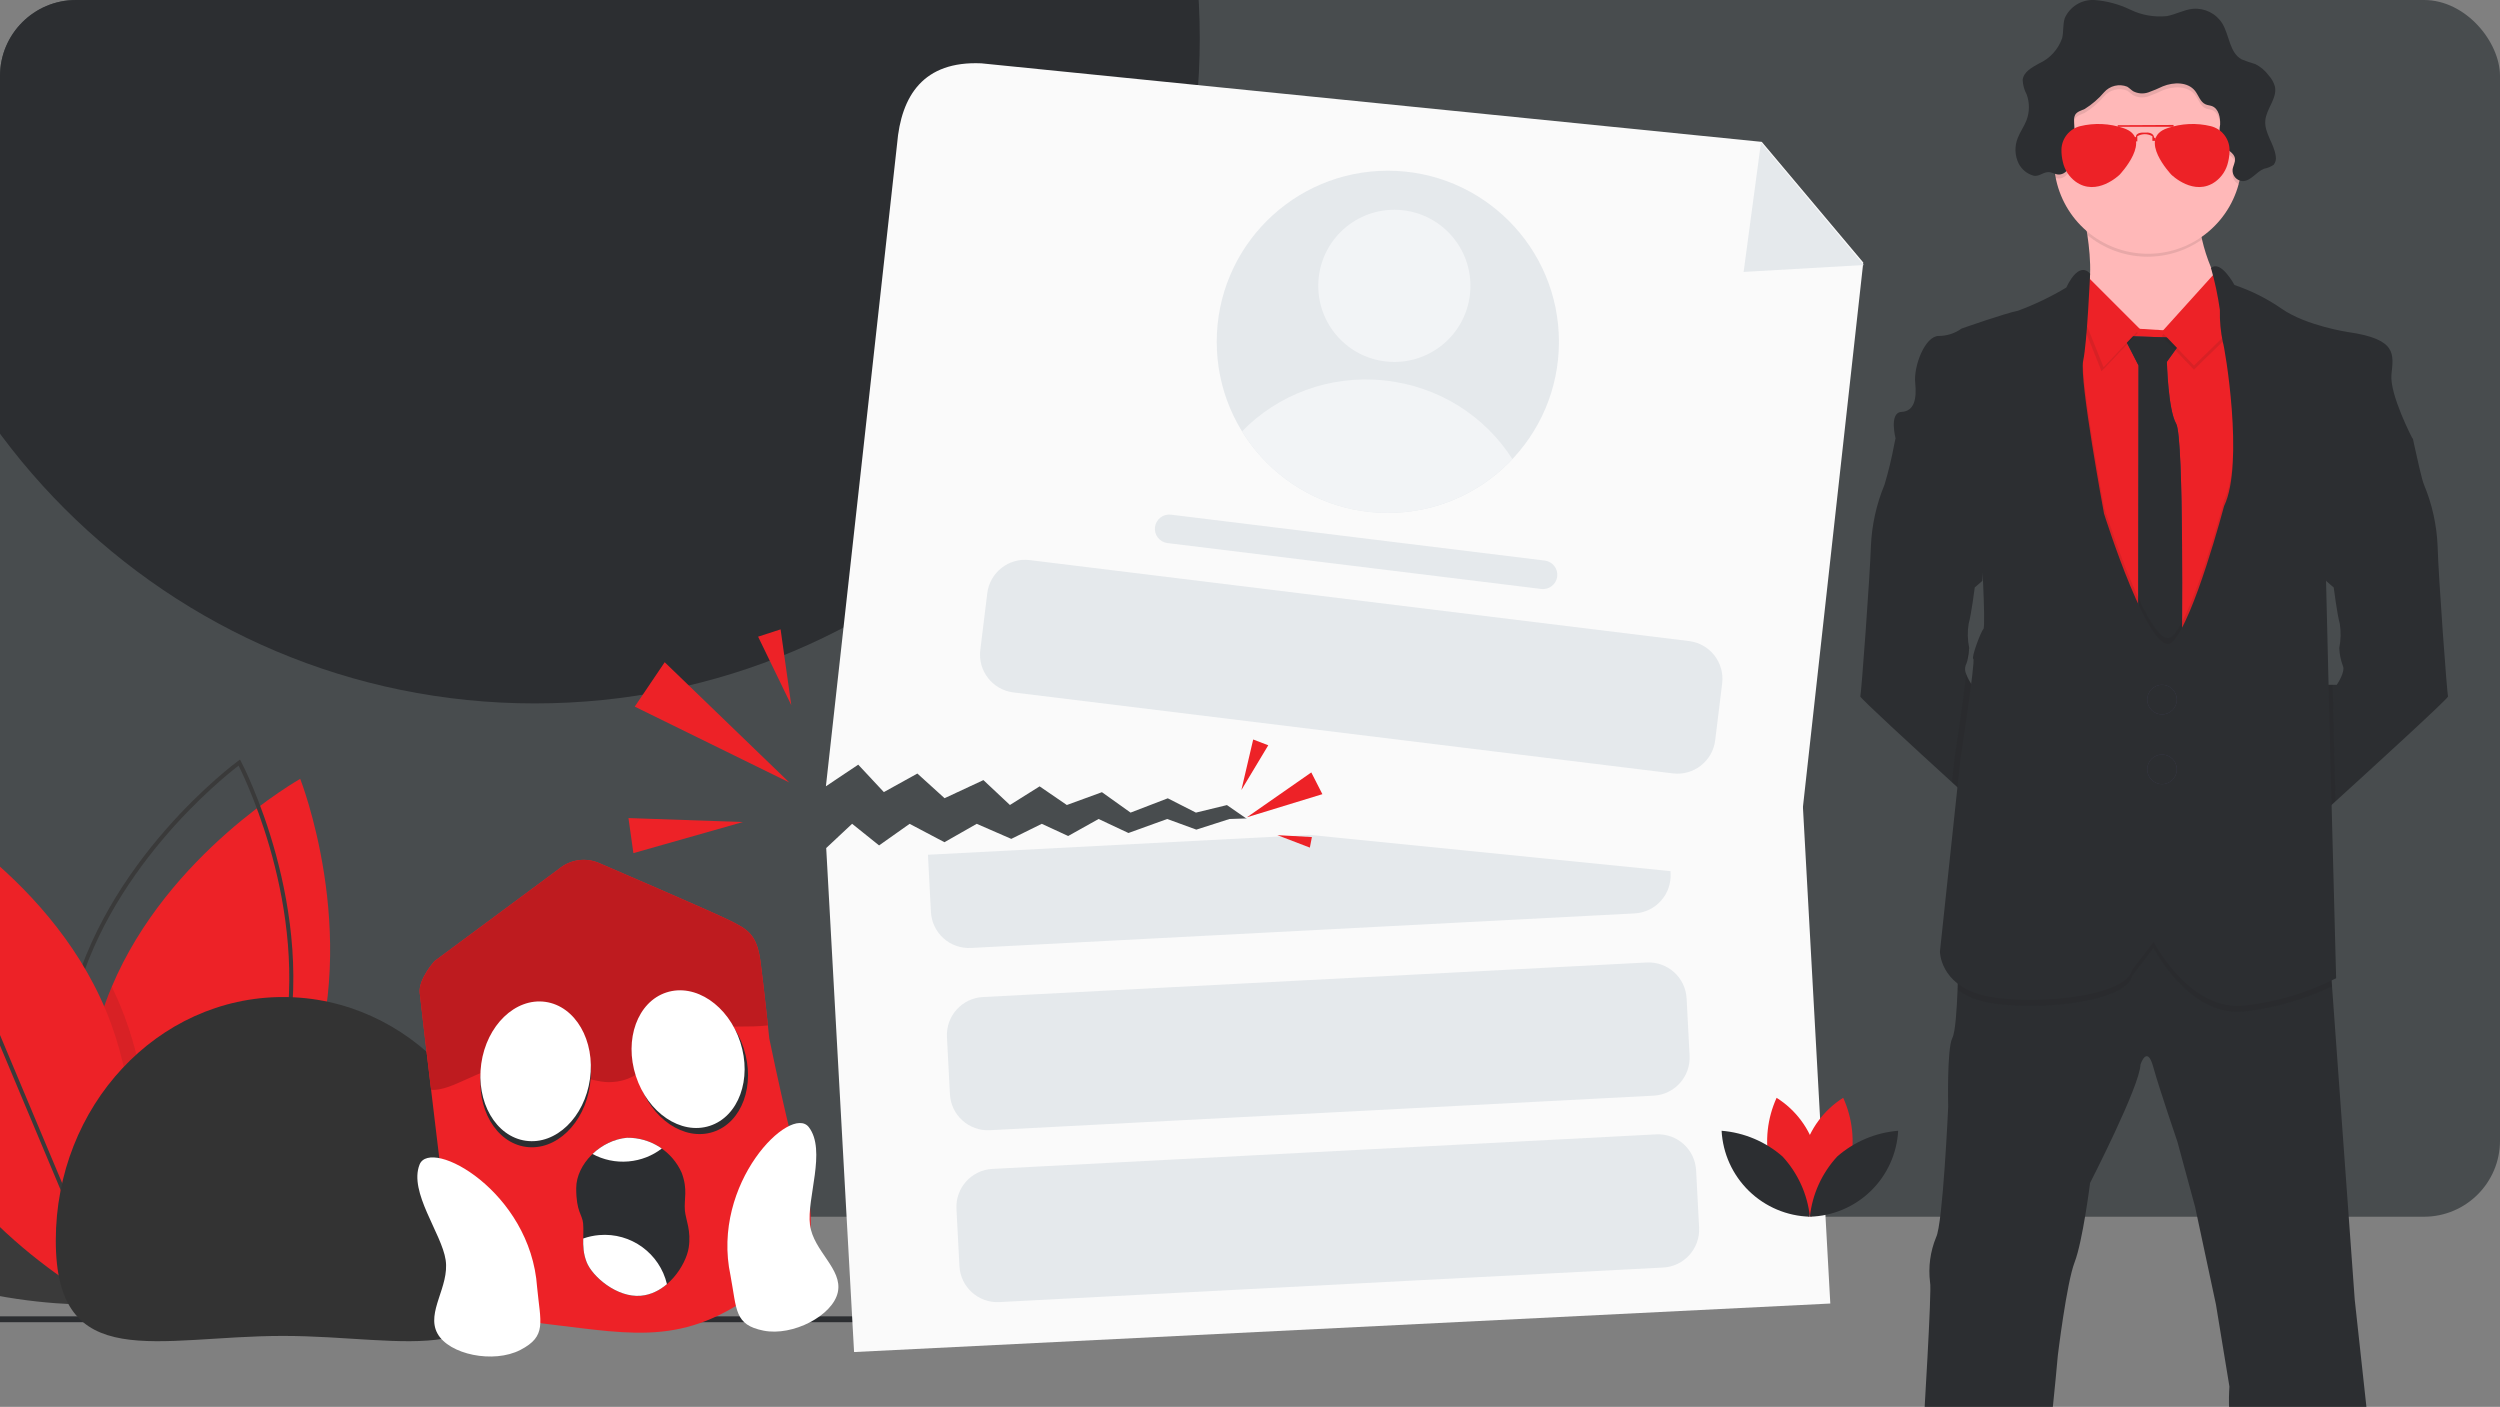 <svg width="263" height="148" viewBox="0 0 263 148" fill="none" xmlns="http://www.w3.org/2000/svg">
<rect x="0" y="0" width="263" height="148" fill="#808080" stroke="none"/>
<g clip-path="url(#clip0_193_5640)">
<path d="M255 0H8C3.582 0 0 3.582 0 8V120C0 124.418 3.582 128 8 128H255C259.418 128 263 124.418 263 120V8C263 3.582 259.418 0 255 0Z" fill="#484C4E"/>
<path d="M56.262 74C94.897 74 126.216 42.681 126.216 4.046C126.216 -34.589 94.897 -65.908 56.262 -65.908C17.628 -65.908 -13.692 -34.589 -13.692 4.046C-13.692 42.681 17.628 74 56.262 74Z" fill="#2C2E31"/>
<path d="M108.819 138.481H-8.799V139.096H108.819V138.481Z" fill="#2C2E31"/>
<path d="M-4.552 110.544C8.381 120.211 12.027 137.195 12.027 137.195C12.027 137.195 -5.294 138.505 -18.226 128.838C-31.158 119.171 -34.805 102.188 -34.805 102.188C-34.805 102.188 -17.484 100.878 -4.552 110.544Z" fill="#3A3A3A"/>
<path d="M12.017 137.032C12.017 137.032 12.207 136.926 12.551 136.715C12.824 136.547 13.201 136.315 13.651 136.015C17.715 133.337 28.242 125.461 32.56 113.309C37.96 98.094 31.583 81.937 31.583 81.937C31.583 81.937 17.667 89.76 11.756 103.812C11.499 104.417 11.256 105.035 11.036 105.664C6.336 118.903 10.554 132.854 11.729 136.255C11.909 136.76 12.017 137.032 12.017 137.032Z" fill="#ED2227"/>
<path d="M11.954 137.512L12.154 137.368C12.296 137.268 26.331 126.954 29.937 111.324C33.543 95.694 25.445 80.276 25.363 80.124L25.248 79.908L25.048 80.052C24.907 80.152 10.871 90.466 7.265 106.095C3.658 121.725 11.756 137.144 11.839 137.295L11.954 137.512ZM25.099 80.546C26.072 82.488 32.855 96.776 29.52 111.229C26.185 125.682 13.828 135.553 12.102 136.873C11.129 134.931 4.346 120.643 7.681 106.19C11.015 91.739 23.376 81.865 25.099 80.546Z" fill="#3A3A3A"/>
<path opacity="0.1" d="M11.733 136.25C12.048 136.434 12.324 136.588 12.55 136.714C13.05 136.986 13.325 137.123 13.325 137.123C13.325 137.123 13.456 136.73 13.654 136.01C14.749 132.073 17.883 118.349 12.637 105.745C12.361 105.085 12.068 104.439 11.759 103.807C11.501 104.407 11.259 105.03 11.039 105.659C6.339 118.898 10.558 132.849 11.733 136.25Z" fill="#14171A"/>
<path d="M-9.949 115.068C-3.749 129.975 11.825 137.674 11.825 137.674C11.825 137.674 17.341 121.203 11.139 106.295C4.937 91.387 -10.634 83.69 -10.634 83.69C-10.634 83.69 -16.149 100.161 -9.949 115.068Z" fill="#ED2227"/>
<path d="M-10.723 84.437L11.476 137.324L11.869 137.159L-10.329 84.272L-10.723 84.437Z" fill="#3A3A3A"/>
<path d="M53.687 130.505C53.687 116.357 42.987 104.888 29.778 104.888C16.569 104.888 5.869 116.357 5.869 130.505C5.869 144.653 16.569 140.539 29.778 140.539C42.987 140.539 53.687 144.653 53.687 130.505Z" fill="#333333"/>
<path d="M62.988 90.776C62.3 90.486 61.544 90.392 60.805 90.503C60.066 90.614 59.372 90.927 58.799 91.407C56.556 93.062 45.717 101.101 45.717 101.101C45.717 101.101 44.024 102.973 44.15 104.421C44.277 105.869 47.616 133.47 47.616 133.47C47.616 133.47 48.229 138.19 57.608 139.294C66.987 140.398 72.466 141.758 80.887 134.922C80.887 134.922 85.358 132.21 85.294 128.436C85.231 124.662 84.698 127.361 80.93 109.255C80.93 109.255 80.39 104.04 80.006 101.156C79.621 98.272 78.649 97.762 76.708 96.802C74.768 95.843 62.988 90.776 62.988 90.776Z" fill="#ED2227"/>
<path d="M65.965 119.691C67.179 119.677 68.371 120.018 69.393 120.674C70.415 121.329 71.222 122.27 71.715 123.38C72.383 125.174 71.943 126.108 72.053 127.365C72.135 128.301 72.739 129.478 72.448 131.28C72.157 133.081 70.227 136.068 67.416 136.314C64.895 136.534 62.308 134.285 61.716 132.782C61.124 131.279 61.459 130.015 61.344 128.7C61.262 127.764 60.607 127.494 60.618 124.984C60.628 122.474 63.154 119.937 65.965 119.691Z" fill="#2C2E31"/>
<path fill-rule="evenodd" clip-rule="evenodd" d="M70.163 135.092C69.397 135.746 68.469 136.222 67.416 136.314C64.896 136.534 62.309 134.285 61.717 132.782C61.364 131.888 61.34 131.078 61.354 130.292C61.88 130.105 62.438 129.982 63.019 129.931C66.396 129.636 69.409 131.886 70.163 135.092Z" fill="white"/>
<path fill-rule="evenodd" clip-rule="evenodd" d="M69.621 120.827C68.64 121.577 67.441 122.066 66.12 122.182C64.757 122.301 63.453 122.005 62.333 121.399C63.308 120.468 64.603 119.81 65.966 119.691C67.18 119.677 68.371 120.018 69.393 120.674C69.47 120.723 69.546 120.774 69.621 120.827Z" fill="white"/>
<path fill-rule="evenodd" clip-rule="evenodd" d="M80.784 107.872C79.841 107.988 78.791 107.991 77.722 107.994C75.671 108 73.551 108.006 71.998 108.812C70.855 109.404 70.003 110.269 69.169 111.116C67.801 112.505 66.483 113.844 64.013 113.843C63.047 113.843 61.674 113.433 60.175 112.985C58.027 112.343 55.622 111.624 53.787 111.922C52.008 112.211 50.465 112.91 49.097 113.53C47.682 114.17 46.456 114.726 45.351 114.655C44.724 109.412 44.199 104.979 44.15 104.421C44.024 102.973 45.717 101.101 45.717 101.101C45.717 101.101 56.556 93.062 58.799 91.406C59.372 90.927 60.066 90.614 60.805 90.503C61.544 90.392 62.3 90.486 62.988 90.776C62.988 90.776 74.768 95.843 76.708 96.802C78.649 97.762 79.621 98.272 80.006 101.156C80.266 103.106 80.597 106.123 80.784 107.872Z" fill="#BE1B1F"/>
<path d="M55.319 120.651C58.477 121.096 61.497 118.185 62.065 114.149C62.633 110.114 60.532 106.483 57.374 106.038C54.216 105.594 51.196 108.505 50.628 112.54C50.06 116.576 52.16 120.207 55.319 120.651Z" fill="#2C2E31"/>
<path d="M55.319 120.009C58.477 120.453 61.497 117.542 62.065 113.507C62.633 109.472 60.532 105.84 57.374 105.396C54.216 104.952 51.196 107.863 50.628 111.898C50.06 115.933 52.16 119.565 55.319 120.009Z" fill="white"/>
<path d="M75.023 119.081C78.057 118.096 79.495 114.155 78.237 110.28C76.978 106.404 73.498 104.061 70.465 105.046C67.432 106.031 65.993 109.971 67.252 113.847C68.51 117.723 71.99 120.066 75.023 119.081Z" fill="#2C2E31"/>
<path d="M74.667 118.44C77.7 117.455 79.139 113.514 77.88 109.638C76.621 105.763 73.142 103.419 70.109 104.405C67.075 105.39 65.637 109.33 66.895 113.206C68.154 117.082 71.633 119.425 74.667 118.44Z" fill="white"/>
<path d="M44.139 122.512C45.293 119.613 55.815 125.344 56.503 135.412C56.858 139.141 57.553 140.561 54.739 142.015C51.926 143.469 47.219 142.509 46.012 140.268C44.806 138.027 47.3 135.361 46.883 132.555C46.467 129.748 42.985 125.411 44.139 122.512Z" fill="white"/>
<path d="M85.084 118.572C83.198 116.134 74.765 124.437 76.85 134.191C77.528 137.831 77.253 139.368 80.323 139.983C83.392 140.599 87.6 138.406 88.137 135.95C88.674 133.493 85.579 131.64 85.211 128.861C84.843 126.083 86.968 121.01 85.084 118.572Z" fill="white"/>
<path d="M233.986 30.811V35.028L225.336 39.377C225.336 39.377 216.747 34.177 218.865 32.113C220.221 30.805 219.96 27.213 219.594 24.741C219.381 23.304 219.133 22.25 219.133 22.25C219.133 22.25 234.562 17.844 232.233 21.189C231.878 21.785 231.643 22.445 231.544 23.131C231.444 23.818 231.481 24.517 231.653 25.189C232.109 27.181 232.898 29.082 233.986 30.811Z" fill="#FFB8B8"/>
<path d="M210.29 72.044L209.175 85.778C209.175 85.778 207.504 84.263 205.341 82.29C201.331 78.633 195.641 73.403 195.705 73.264C195.805 73.05 196.721 60.591 196.82 57.459C196.913 55.236 197.397 53.047 198.25 50.992C198.665 49.609 199.004 48.205 199.267 46.786C199.348 46.41 199.399 46.166 199.399 46.166L201.27 45.414C201.27 45.414 209.07 54.114 209.07 54.271C209.07 54.428 208.538 61.111 208.538 61.111L207.986 61.592L207.745 61.799C207.745 61.799 207.372 64.717 207.108 65.592C206.964 66.439 206.98 67.307 207.158 68.148C207.133 68.605 207.069 69.058 206.965 69.504C206.921 69.676 206.861 69.843 206.785 70.004C206.69 70.3 206.709 70.621 206.839 70.904C206.99 71.297 207.185 71.671 207.422 72.019L210.29 72.044Z" fill="#2C2E31"/>
<path d="M257.537 73.264C257.618 73.43 249.304 81.019 245.701 84.297L244.067 85.778L242.962 72.044H245.826C245.826 72.044 246.782 70.664 246.463 70.027C246.241 69.433 246.116 68.807 246.093 68.173C246.26 67.325 246.278 66.454 246.144 65.6C245.88 64.722 245.507 61.807 245.507 61.807L245.145 61.495L244.715 61.119C244.715 61.119 244.183 54.438 244.183 54.279C244.183 54.12 251.983 45.422 251.983 45.422L253.841 46.164C253.841 46.164 253.882 46.364 253.949 46.683C254.2 47.839 254.8 50.574 255.007 50.991C255.861 53.046 256.345 55.235 256.437 57.458C256.52 60.593 257.428 73.051 257.537 73.264Z" fill="#2C2E31"/>
<path d="M252.761 175.773C252.124 177.258 252.761 180.298 252.761 180.298C252.761 180.298 243.27 180.793 240.952 179.237C238.634 177.681 236.993 168.77 236.993 168.77C236.993 168.77 237.332 158.306 236.993 157.812C236.654 157.318 235.367 154.985 235.793 154.49C236.219 153.995 235.454 151.378 234.874 150.246C234.294 149.114 234.535 145.863 234.535 145.863L233.118 137.233L230.928 126.983L229.067 120.122C229.067 120.122 227.159 114.536 226.511 112.205C225.863 109.874 225.179 111.991 225.179 111.991C225.111 114.255 219.879 124.437 219.879 124.437C219.879 124.437 219.1 130.589 218.252 132.779C217.404 134.969 216.482 142.609 216.482 142.609C216.482 142.609 215.126 158.163 214.008 160.78C213.197 162.89 212.565 165.064 212.12 167.28C212.12 167.28 212.405 172.656 211.696 173.08C210.987 173.504 211.103 176.758 211.103 176.758C211.103 176.758 211.527 179.866 209.903 180.364C208.279 180.862 208.547 181.92 208.547 181.92C208.547 181.92 199.497 183.405 198.012 179.442C196.527 175.479 198.578 174.426 198.69 174.142C198.802 173.858 199.931 173.366 198.941 172.23C197.951 171.094 200.212 167.99 200.212 167.99C200.212 167.99 200.568 163.607 201.202 163.465C201.836 163.323 201.629 156.965 201.629 156.965L202.334 150.318C202.334 150.318 203.256 135.469 203.042 134.903C202.842 133.293 203.062 131.658 203.679 130.158C204.387 128.802 204.95 116.437 204.95 116.437C204.95 116.437 204.808 110.36 205.374 109.228C205.713 108.587 205.855 106.123 205.937 104.113C205.999 102.578 206.012 101.307 206.012 101.307L213.93 98.338L224.099 95.087L232.654 99.187L245.172 101.587L245.328 103.746L247.718 136.729L249.074 149.172C249.074 149.172 249.64 155.039 249.711 156.101C249.782 157.163 250.487 164.093 250.487 164.093C250.487 164.093 251.972 167.415 251.053 168.547C250.792 168.809 250.602 169.133 250.503 169.49C250.404 169.846 250.398 170.222 250.487 170.581C250.487 170.581 253.398 174.289 252.761 175.773Z" fill="#2C2E31"/>
<path opacity="0.1" d="M232.237 21.188C231.882 21.784 231.647 22.444 231.548 23.13C231.448 23.817 231.485 24.516 231.657 25.188C229.876 26.445 227.731 27.081 225.553 27C223.375 26.918 221.284 26.123 219.601 24.737C219.387 23.3 219.14 22.246 219.14 22.246C219.14 22.246 234.569 17.846 232.237 21.188Z" fill="#14171A"/>
<path d="M235.843 16.862C235.832 19.146 235.03 21.356 233.573 23.116C232.116 24.876 230.095 26.076 227.853 26.514C225.61 26.951 223.286 26.599 221.275 25.515C219.263 24.432 217.689 22.686 216.82 20.573C215.951 18.46 215.841 16.112 216.508 13.927C217.175 11.742 218.579 9.856 220.48 8.589C222.381 7.323 224.662 6.754 226.936 6.979C229.209 7.204 231.334 8.211 232.949 9.826C233.87 10.751 234.6 11.849 235.097 13.056C235.593 14.263 235.847 15.556 235.843 16.862Z" fill="#FFB8B8"/>
<path d="M237.911 33.79L234.657 91.734L216.981 88.022L213.481 64.794L216.948 33.614L219.558 33.946L224.158 34.532L228.717 34.813L233.659 34.264L237.911 33.79Z" fill="#ED2227"/>
<path d="M223.381 35.346L229.746 35.56L227.956 38.06C227.956 38.06 228.081 43.121 228.932 44.571C229.783 46.021 229.532 68.433 229.532 68.433L227.837 71.65L224.937 68.044L224.974 38.454L223.381 35.346Z" fill="#3F3D56"/>
<path d="M223.381 35.346L229.746 35.56L227.956 38.06C227.956 38.06 228.081 43.121 228.932 44.571C229.783 46.021 229.532 68.433 229.532 68.433L227.837 71.65L224.937 68.044L224.974 38.454L223.381 35.346Z" fill="#2C2E31"/>
<path opacity="0.1" d="M233.348 28.77L227.41 35.346L230.803 38.881L236.426 33.4L233.348 28.77Z" fill="#14171A"/>
<path d="M233.348 28.346L227.41 34.922L230.803 38.457L236.426 32.976L233.348 28.346Z" fill="#ED2227"/>
<path opacity="0.1" d="M224.903 35.028L218.89 29.018L218.324 32.164L221.083 39.058L224.903 35.028Z" fill="#14171A"/>
<path d="M225.113 34.604L219.103 28.594L218.537 31.739L221.296 38.633L225.113 34.604Z" fill="#ED2227"/>
<path opacity="0.1" d="M245.352 103.759C242.466 105.134 239.375 106.028 236.2 106.406C230.366 107.148 226.55 99.725 226.55 99.725L224.323 102.625C223.615 105.703 212.833 106.479 208.45 105.313C207.541 105.089 206.685 104.684 205.935 104.124C205.996 102.588 206.009 101.317 206.009 101.317L213.927 98.348L224.096 95.097L232.651 99.197L245.169 101.597L245.352 103.759Z" fill="#14171A"/>
<path opacity="0.1" d="M237.911 33.794L234.661 91.734L216.981 88.023L213.473 64.797L216.937 33.614L219.547 33.953C219.48 35.089 219.352 36.22 219.164 37.342C218.74 39.325 221.357 53.395 221.357 53.395C221.357 53.395 226.329 69.173 228.566 66.895C230.803 64.617 233.989 52.612 233.989 52.612C236.148 48.158 234.026 35.665 233.867 35.412C233.757 35.042 233.69 34.662 233.667 34.277L237.911 33.794Z" fill="#14171A"/>
<path opacity="0.1" d="M245.548 78.63L245.697 84.308L244.063 85.789L242.962 72.044H245.402L245.548 78.63Z" fill="#14171A"/>
<path opacity="0.1" d="M207.159 68.156C207.134 68.613 207.07 69.067 206.966 69.512C206.966 69.387 206.966 69.312 206.939 69.305C206.837 69.278 206.959 68.756 207.159 68.156Z" fill="#14171A"/>
<path opacity="0.1" d="M210.291 72.049L209.176 85.783C209.176 85.783 207.505 84.268 205.342 82.295L205.6 79.861C205.6 79.861 206.512 73.882 206.844 70.933C206.995 71.326 207.19 71.7 207.427 72.048L210.291 72.049Z" fill="#14171A"/>
<path d="M219.879 28.804C219.879 28.804 218.821 27.248 217.371 30.251C215.756 31.221 214.054 32.037 212.287 32.691C210.987 32.938 206.356 34.565 206.356 34.565C205.657 35.069 204.818 35.341 203.956 35.341C202.505 35.341 201.302 38.524 201.479 40.256C201.656 41.988 201.374 43.262 200.031 43.334C198.688 43.406 199.431 46.195 199.431 46.195L208.369 56.449C208.369 56.449 208.935 65.889 208.654 66.174C208.373 66.459 207.346 69.225 207.593 69.319C207.84 69.413 206.237 79.854 206.237 79.854L204.081 100.113C204.081 100.113 204.081 103.503 208.467 104.672C212.853 105.841 223.642 105.072 224.337 101.991L226.564 99.091C226.564 99.091 230.381 106.517 236.214 105.775C239.542 105.398 242.776 104.428 245.762 102.911L245.125 78.632L244.701 61.132L253.808 46.167C253.808 46.167 251.368 41.5 251.581 39.388C251.794 37.276 252.215 35.677 247.019 34.934C247.019 34.934 242.636 34.28 240.054 32.493C238.519 31.427 236.842 30.583 235.071 29.985C235.071 29.985 233.614 27.273 232.6 28.202C233.01 29.648 233.321 31.12 233.532 32.608C233.503 33.76 233.61 34.911 233.851 36.038C234.01 36.306 236.132 48.782 233.973 53.238C233.973 53.238 230.804 65.247 228.55 67.521C226.296 69.795 221.341 54.021 221.341 54.021C221.341 54.021 218.724 39.948 219.148 37.968C219.572 35.988 219.879 28.804 219.879 28.804Z" fill="#2C2E31"/>
<path d="M227.445 75.156C228.305 75.156 229.001 74.459 229.001 73.6C229.001 72.741 228.305 72.044 227.445 72.044C226.586 72.044 225.889 72.741 225.889 73.6C225.889 74.459 226.586 75.156 227.445 75.156Z" fill="#3F3D56"/>
<path d="M227.445 82.491C228.305 82.491 229.001 81.794 229.001 80.935C229.001 80.076 228.305 79.379 227.445 79.379C226.586 79.379 225.889 80.076 225.889 80.935C225.889 81.794 226.586 82.491 227.445 82.491Z" fill="#3F3D56"/>
<path d="M227.445 75.156C228.305 75.156 229.001 74.459 229.001 73.6C229.001 72.741 228.305 72.044 227.445 72.044C226.586 72.044 225.889 72.741 225.889 73.6C225.889 74.459 226.586 75.156 227.445 75.156Z" fill="#2C2E31"/>
<path d="M227.445 82.491C228.305 82.491 229.001 81.794 229.001 80.935C229.001 80.076 228.305 79.379 227.445 79.379C226.586 79.379 225.889 80.076 225.889 80.935C225.889 81.794 226.586 82.491 227.445 82.491Z" fill="#2C2E31"/>
<path opacity="0.1" d="M235.844 16.863C235.847 17.71 235.74 18.555 235.526 19.375C235.317 19.28 235.142 19.123 235.025 18.925C234.907 18.728 234.853 18.499 234.868 18.27C234.912 17.87 235.18 17.497 235.122 17.097C235.037 16.48 234.292 16.229 233.898 15.741C233.519 15.07 233.399 14.284 233.559 13.531C233.6 12.768 233.407 11.836 232.691 11.575C232.477 11.497 232.244 11.49 232.037 11.402C231.474 11.165 231.302 10.467 230.925 9.985C230.173 9.016 228.677 9.036 227.535 9.497C227.038 9.735 226.529 9.948 226.01 10.134C225.75 10.226 225.473 10.263 225.198 10.243C224.922 10.222 224.654 10.145 224.41 10.015C224.186 9.873 224.01 9.676 223.776 9.534C223.359 9.372 222.901 9.342 222.466 9.448C222.031 9.554 221.639 9.791 221.342 10.127C220.762 10.816 220.076 11.408 219.308 11.879C218.932 12.048 218.467 12.15 218.291 12.516C218.204 12.715 218.167 12.933 218.182 13.15C218.281 14.467 218.241 15.79 218.064 17.099C217.888 17.929 217.305 18.872 216.464 18.77C216.359 18.754 216.256 18.728 216.156 18.692C215.903 17.335 215.935 15.939 216.251 14.595C216.567 13.251 217.16 11.987 217.992 10.885C218.823 9.783 219.876 8.866 221.082 8.194C222.288 7.521 223.621 7.108 224.996 6.98C226.371 6.851 227.757 7.011 229.067 7.449C230.377 7.887 231.581 8.593 232.602 9.522C233.623 10.452 234.439 11.584 234.999 12.846C235.558 14.109 235.848 15.474 235.849 16.855L235.844 16.863Z" fill="#14171A"/>
<path d="M215.713 18.13C215.967 18.188 216.213 18.32 216.469 18.354C217.313 18.454 217.896 17.514 218.069 16.683C218.252 15.375 218.293 14.051 218.191 12.734C218.172 12.517 218.208 12.299 218.296 12.1C218.489 11.734 218.953 11.632 219.313 11.463C220.077 10.987 220.763 10.396 221.347 9.711C221.641 9.373 222.033 9.134 222.468 9.028C222.904 8.922 223.361 8.953 223.778 9.118C224.005 9.254 224.188 9.457 224.412 9.599C224.657 9.726 224.925 9.802 225.2 9.823C225.475 9.843 225.751 9.807 226.012 9.717C226.53 9.53 227.038 9.318 227.534 9.08C228.666 8.619 230.164 8.602 230.924 9.565C231.3 10.05 231.473 10.744 232.036 10.982C232.243 11.07 232.477 11.082 232.69 11.158C233.405 11.426 233.59 12.351 233.557 13.114C233.408 13.868 233.528 14.65 233.896 15.324C234.29 15.805 235.035 16.056 235.12 16.68C235.174 17.08 234.91 17.453 234.866 17.853C234.856 18.002 234.875 18.151 234.923 18.292C234.971 18.433 235.047 18.563 235.146 18.675C235.244 18.787 235.364 18.878 235.498 18.942C235.633 19.007 235.778 19.045 235.927 19.053C236.809 19.053 237.354 18.067 238.178 17.753C238.542 17.685 238.889 17.542 239.195 17.333C239.295 17.204 239.365 17.055 239.401 16.897C239.437 16.738 239.439 16.573 239.405 16.414C239.239 15.114 238.198 13.987 238.31 12.686C238.415 11.439 239.571 10.351 239.327 9.124C239.203 8.672 238.97 8.256 238.649 7.914C238.286 7.422 237.812 7.021 237.266 6.745C236.775 6.604 236.292 6.438 235.819 6.245C234.538 5.545 234.541 3.713 233.785 2.466C233.461 1.951 233.001 1.534 232.455 1.263C231.91 0.991 231.301 0.875 230.694 0.927C229.741 1.022 228.877 1.527 227.935 1.697C226.623 1.828 225.299 1.593 224.112 1.019C222.93 0.446 221.65 0.101 220.34 0.002C219.685 -0.036 219.033 0.127 218.473 0.47C217.914 0.813 217.472 1.319 217.208 1.92C216.998 2.598 217.103 3.32 216.94 4.005C216.738 4.593 216.418 5.133 215.999 5.592C215.581 6.052 215.073 6.421 214.506 6.676C213.764 7.089 212.872 7.564 212.784 8.408C212.808 8.945 212.953 9.47 213.208 9.943C213.526 10.82 213.518 11.782 213.188 12.655C212.941 13.296 212.527 13.855 212.276 14.496C212.098 14.928 212.013 15.394 212.029 15.861C212.044 16.328 212.158 16.787 212.364 17.207C212.522 17.513 212.741 17.784 213.007 18.003C213.274 18.221 213.582 18.383 213.913 18.478C214.581 18.635 215.002 17.974 215.713 18.13Z" fill="#2C2E31"/>
<g opacity="0.1">
<path opacity="0.1" d="M218.073 15.945C217.897 16.775 217.31 17.718 216.466 17.616C216.205 17.582 215.966 17.45 215.71 17.392C215.001 17.236 214.581 17.9 213.91 17.731C213.579 17.636 213.27 17.474 213.003 17.256C212.736 17.037 212.516 16.766 212.357 16.46C212.18 16.115 212.073 15.739 212.042 15.352C211.975 15.952 212.084 16.559 212.357 17.098C212.516 17.404 212.736 17.675 213.003 17.894C213.27 18.112 213.579 18.274 213.91 18.369C214.588 18.525 214.998 17.86 215.71 18.03C215.958 18.116 216.211 18.19 216.466 18.25C217.31 18.355 217.896 17.413 218.073 16.582C218.212 15.848 218.267 15.101 218.236 14.355C218.233 14.889 218.178 15.421 218.073 15.945Z" fill="#14171A"/>
<path opacity="0.1" d="M213.429 10.84C213.473 10.285 213.397 9.726 213.206 9.203C213.053 8.855 212.923 8.497 212.816 8.132C212.802 8.189 212.79 8.247 212.782 8.305C212.808 8.842 212.953 9.366 213.206 9.84C213.324 10.162 213.4 10.498 213.43 10.84H213.429Z" fill="#14171A"/>
<path opacity="0.1" d="M239.325 9.054C239.166 10.017 238.386 10.922 238.308 11.935C238.29 12.108 238.29 12.284 238.308 12.457C238.478 11.274 239.525 10.224 239.325 9.054Z" fill="#14171A"/>
<path opacity="0.1" d="M239.382 16.206C239.354 16.348 239.287 16.479 239.19 16.586C238.939 16.854 238.512 16.874 238.173 17.006C237.35 17.321 236.817 18.318 235.923 18.306C235.693 18.293 235.474 18.211 235.292 18.071C235.11 17.93 234.976 17.738 234.906 17.52C234.885 17.593 234.869 17.668 234.858 17.744C234.848 17.893 234.867 18.042 234.915 18.183C234.963 18.324 235.039 18.454 235.137 18.566C235.236 18.677 235.356 18.768 235.49 18.833C235.624 18.898 235.77 18.936 235.919 18.944C236.804 18.944 237.346 17.958 238.169 17.644C238.508 17.512 238.922 17.491 239.186 17.224C239.285 17.095 239.355 16.946 239.392 16.788C239.428 16.629 239.429 16.464 239.395 16.305C239.392 16.264 239.386 16.236 239.382 16.206Z" fill="#14171A"/>
<path opacity="0.1" d="M235.133 15.924C235.048 15.307 234.303 15.056 233.91 14.568C233.669 14.247 233.538 13.857 233.537 13.456C233.441 14.065 233.574 14.688 233.91 15.205C234.3 15.68 234.893 15.883 235.083 16.371C235.131 16.227 235.148 16.075 235.133 15.924Z" fill="#14171A"/>
<path opacity="0.1" d="M233.556 12.376C233.583 11.613 233.4 10.681 232.685 10.42C232.474 10.342 232.241 10.332 232.034 10.247C231.471 10.01 231.295 9.311 230.922 8.83C230.166 7.864 228.671 7.881 227.532 8.342C227.023 8.549 226.539 8.823 226.01 8.979C225.75 9.071 225.473 9.108 225.198 9.088C224.922 9.067 224.654 8.99 224.41 8.86C224.186 8.718 224.003 8.521 223.776 8.379C223.359 8.217 222.901 8.186 222.466 8.292C222.031 8.398 221.638 8.636 221.342 8.972C220.763 9.661 220.076 10.253 219.308 10.724C218.928 10.894 218.468 10.995 218.271 11.361C218.187 11.561 218.153 11.779 218.171 11.995V12.395C218.177 12.258 218.211 12.124 218.271 12.002C218.471 11.636 218.929 11.534 219.309 11.365C220.073 10.889 220.759 10.298 221.342 9.613C221.637 9.275 222.029 9.036 222.465 8.93C222.901 8.824 223.359 8.855 223.776 9.02C224.003 9.156 224.186 9.359 224.41 9.498C224.654 9.628 224.922 9.706 225.198 9.727C225.473 9.747 225.75 9.71 226.01 9.617C226.529 9.433 227.037 9.221 227.532 8.983C228.667 8.522 230.162 8.502 230.922 9.468C231.295 9.949 231.471 10.647 232.034 10.885C232.241 10.973 232.474 10.985 232.685 11.061C232.957 11.206 233.183 11.425 233.335 11.692C233.488 11.96 233.561 12.265 233.546 12.573L233.556 12.376Z" fill="#14171A"/>
</g>
<g opacity="0.1">
<path opacity="0.1" d="M216.864 15.924C216.884 15.361 217.085 14.82 217.439 14.382C217.792 13.944 218.278 13.633 218.823 13.494C220.335 13.125 221.92 13.197 223.392 13.701C226.609 14.765 222.985 18.596 222.985 18.596C222.985 18.596 220.575 20.969 218.328 19.311C217.664 18.809 217.2 18.089 217.016 17.277C216.906 16.835 216.855 16.38 216.864 15.924Z" fill="#14171A"/>
<path opacity="0.1" d="M234.546 15.924C234.527 15.361 234.325 14.82 233.971 14.382C233.617 13.943 233.13 13.632 232.584 13.494C231.074 13.125 229.489 13.197 228.018 13.701C224.801 14.765 228.425 18.595 228.425 18.595C228.425 18.595 230.831 20.968 233.082 19.31C233.746 18.808 234.211 18.088 234.394 17.276C234.504 16.834 234.555 16.379 234.546 15.924Z" fill="#14171A"/>
<path opacity="0.1" d="M222.783 13.388V13.547H228.657V13.357L222.783 13.388Z" fill="#14171A"/>
<path opacity="0.1" d="M224.659 15.087H224.845V14.548C225.084 14.405 225.358 14.329 225.638 14.329C225.917 14.329 226.191 14.405 226.431 14.548V15.029H226.77V14.714H226.604C226.604 14.714 226.672 14.06 225.567 14.165C225.567 14.165 224.679 14.08 224.699 14.643H224.499L224.659 15.087Z" fill="#14171A"/>
</g>
<path d="M216.865 15.704C216.885 15.142 217.086 14.601 217.44 14.162C217.793 13.724 218.279 13.412 218.824 13.274C220.336 12.907 221.921 12.979 223.393 13.481C226.609 14.549 222.986 18.375 222.986 18.375C222.986 18.375 220.576 20.748 218.329 19.09C217.664 18.59 217.199 17.869 217.017 17.056C216.907 16.614 216.856 16.159 216.865 15.704Z" fill="#ED2227"/>
<path d="M234.546 15.704C234.527 15.141 234.325 14.6 233.971 14.162C233.617 13.723 233.13 13.412 232.584 13.274C231.074 12.907 229.49 12.979 228.018 13.481C224.801 14.549 228.425 18.375 228.425 18.375C228.425 18.375 230.831 20.748 233.082 19.09C233.748 18.59 234.213 17.869 234.394 17.056C234.505 16.614 234.556 16.159 234.546 15.704Z" fill="#ED2227"/>
<path d="M222.784 13.174V13.337H228.658V13.144L222.784 13.174Z" fill="#ED2227"/>
<path d="M224.659 14.873H224.845V14.334C225.085 14.191 225.359 14.116 225.638 14.116C225.917 14.116 226.191 14.191 226.431 14.334V14.819H226.77V14.5H226.604C226.604 14.5 226.672 13.849 225.567 13.951C225.567 13.951 224.679 13.87 224.699 14.429H224.499L224.659 14.873Z" fill="#ED2227"/>
<path d="M192.548 137.131L89.848 142.234L86.917 89.214L89.642 86.663L92.48 88.938L95.692 86.667L99.355 88.6L102.753 86.666L106.386 88.25L109.594 86.666L112.371 87.947L115.572 86.157L118.713 87.632L122.791 86.157L125.854 87.277L129.348 86.156L189.624 84.108L192.548 137.131Z" fill="#FAFAFA"/>
<path d="M97.62 89.919L175.433 85.869L175.747 91.888C175.802 92.947 175.434 93.986 174.723 94.774C174.013 95.562 173.018 96.037 171.959 96.092L102.137 99.726C101.078 99.781 100.039 99.413 99.251 98.703C98.463 97.992 97.989 96.998 97.933 95.938L97.62 89.919Z" fill="#E5E9EC"/>
<path d="M188.775 92.956L132.896 87.34L129.074 84.694L125.811 85.487L122.851 83.981L118.937 85.486L115.924 83.338L112.231 84.687L109.368 82.725L106.244 84.685L103.454 82.066L99.368 83.971L96.507 81.376L92.981 83.329L90.286 80.441L86.885 82.717C86.885 82.717 94.362 15.345 94.372 15.159C94.8 10.022 97.177 6.4 103.233 6.662L185.339 14.924L196.016 27.616L188.775 92.956Z" fill="#FAFAFA"/>
<path d="M185.255 14.994L183.429 28.606L196.069 27.881L185.255 14.994Z" fill="#E5E9EC"/>
<path d="M146 53.959C155.941 53.959 164 45.9 164 35.959C164 26.018 155.941 17.959 146 17.959C136.059 17.959 128 26.018 128 35.959C128 45.9 136.059 53.959 146 53.959Z" fill="#E5E9EC"/>
<path d="M162.506 58.971L123.182 54.142C122.357 54.041 121.606 54.628 121.505 55.453L121.504 55.454C121.403 56.279 121.99 57.03 122.815 57.131L162.139 61.959C162.964 62.061 163.715 61.474 163.817 60.649L163.817 60.648C163.918 59.823 163.331 59.072 162.506 58.971Z" fill="#E5E9EC"/>
<path d="M177.689 67.44L108.319 58.922C106.127 58.653 104.131 60.212 103.862 62.405L103.127 68.385C102.858 70.578 104.417 72.574 106.61 72.843L175.98 81.361C178.173 81.63 180.169 80.07 180.438 77.878L181.172 71.898C181.441 69.705 179.882 67.709 177.689 67.44Z" fill="#E5E9EC"/>
<path d="M174.228 119.335L104.407 122.969C102.2 123.084 100.504 124.966 100.619 127.173L100.932 133.192C101.047 135.399 102.93 137.095 105.136 136.98L174.958 133.346C177.164 133.231 178.86 131.349 178.746 129.142L178.432 123.123C178.317 120.916 176.435 119.22 174.228 119.335Z" fill="#E5E9EC"/>
<path d="M173.228 101.253L103.407 104.887C101.2 105.002 99.504 106.884 99.619 109.091L99.932 115.11C100.047 117.317 101.93 119.013 104.136 118.898L173.958 115.264C176.164 115.149 177.86 113.267 177.746 111.06L177.432 105.041C177.317 102.834 175.435 101.138 173.228 101.253Z" fill="#E5E9EC"/>
<path d="M145.846 38.032C150.242 38.496 154.182 35.308 154.646 30.912C155.11 26.516 151.922 22.576 147.526 22.112C143.13 21.648 139.19 24.836 138.726 29.232C138.262 33.628 141.45 37.568 145.846 38.032Z" fill="#F2F4F6"/>
<path fill-rule="evenodd" clip-rule="evenodd" d="M159.105 48.299C155.822 51.783 151.165 53.959 146 53.959C139.514 53.959 133.829 50.528 130.661 45.382C134.373 41.556 139.823 39.409 145.636 40.022C151.409 40.631 156.265 43.829 159.105 48.299Z" fill="#F2F4F6"/>
<path d="M66.775 74.337L69.926 69.666L83.034 82.317L66.775 74.337Z" fill="#ED2227"/>
<path d="M79.753 66.978L82.119 66.21L83.242 74.177L79.753 66.978Z" fill="#ED2227"/>
<path d="M66.633 89.75L66.114 86.061L78.152 86.478L66.633 89.75Z" fill="#ED2227"/>
<path d="M137.948 81.259L139.115 83.547L131.175 85.979L137.948 81.259Z" fill="#ED2227"/>
<path d="M138.012 88.059L137.797 89.169L134.378 87.857L138.012 88.059Z" fill="#ED2227"/>
<path d="M131.836 77.794L133.421 78.403L130.592 83.112L131.836 77.794Z" fill="#ED2227"/>
<path d="M194.651 122.406C193.907 124.666 192.457 126.627 190.515 128.001C189.405 125.871 189.137 123.401 189.765 121.083C190.393 118.765 191.871 116.768 193.904 115.489C194.888 117.655 195.149 120.08 194.651 122.406Z" fill="#ED2227"/>
<path d="M186.148 122.406C186.891 124.666 188.341 126.627 190.284 128.001C191.394 125.872 191.662 123.402 191.035 121.084C190.408 118.766 188.931 116.769 186.899 115.49C185.914 117.655 185.651 120.08 186.148 122.406Z" fill="#ED2227"/>
<path d="M187.521 121.663C189.134 123.411 190.143 125.632 190.399 127.997C187.998 127.932 185.71 126.965 183.99 125.29C182.269 123.615 181.242 121.354 181.112 118.956C183.483 119.148 185.73 120.097 187.521 121.663Z" fill="#2C2E31"/>
<path d="M193.278 121.663C191.665 123.411 190.656 125.632 190.4 127.997C192.8 127.932 195.088 126.965 196.809 125.29C198.53 123.615 199.557 121.354 199.687 118.956C197.316 119.148 195.069 120.097 193.278 121.663Z" fill="#2C2E31"/>
</g>
<defs>
<clipPath id="clip0_193_5640">
<rect width="263" height="148" rx="8" fill="white"/>
</clipPath>
</defs>
</svg>
